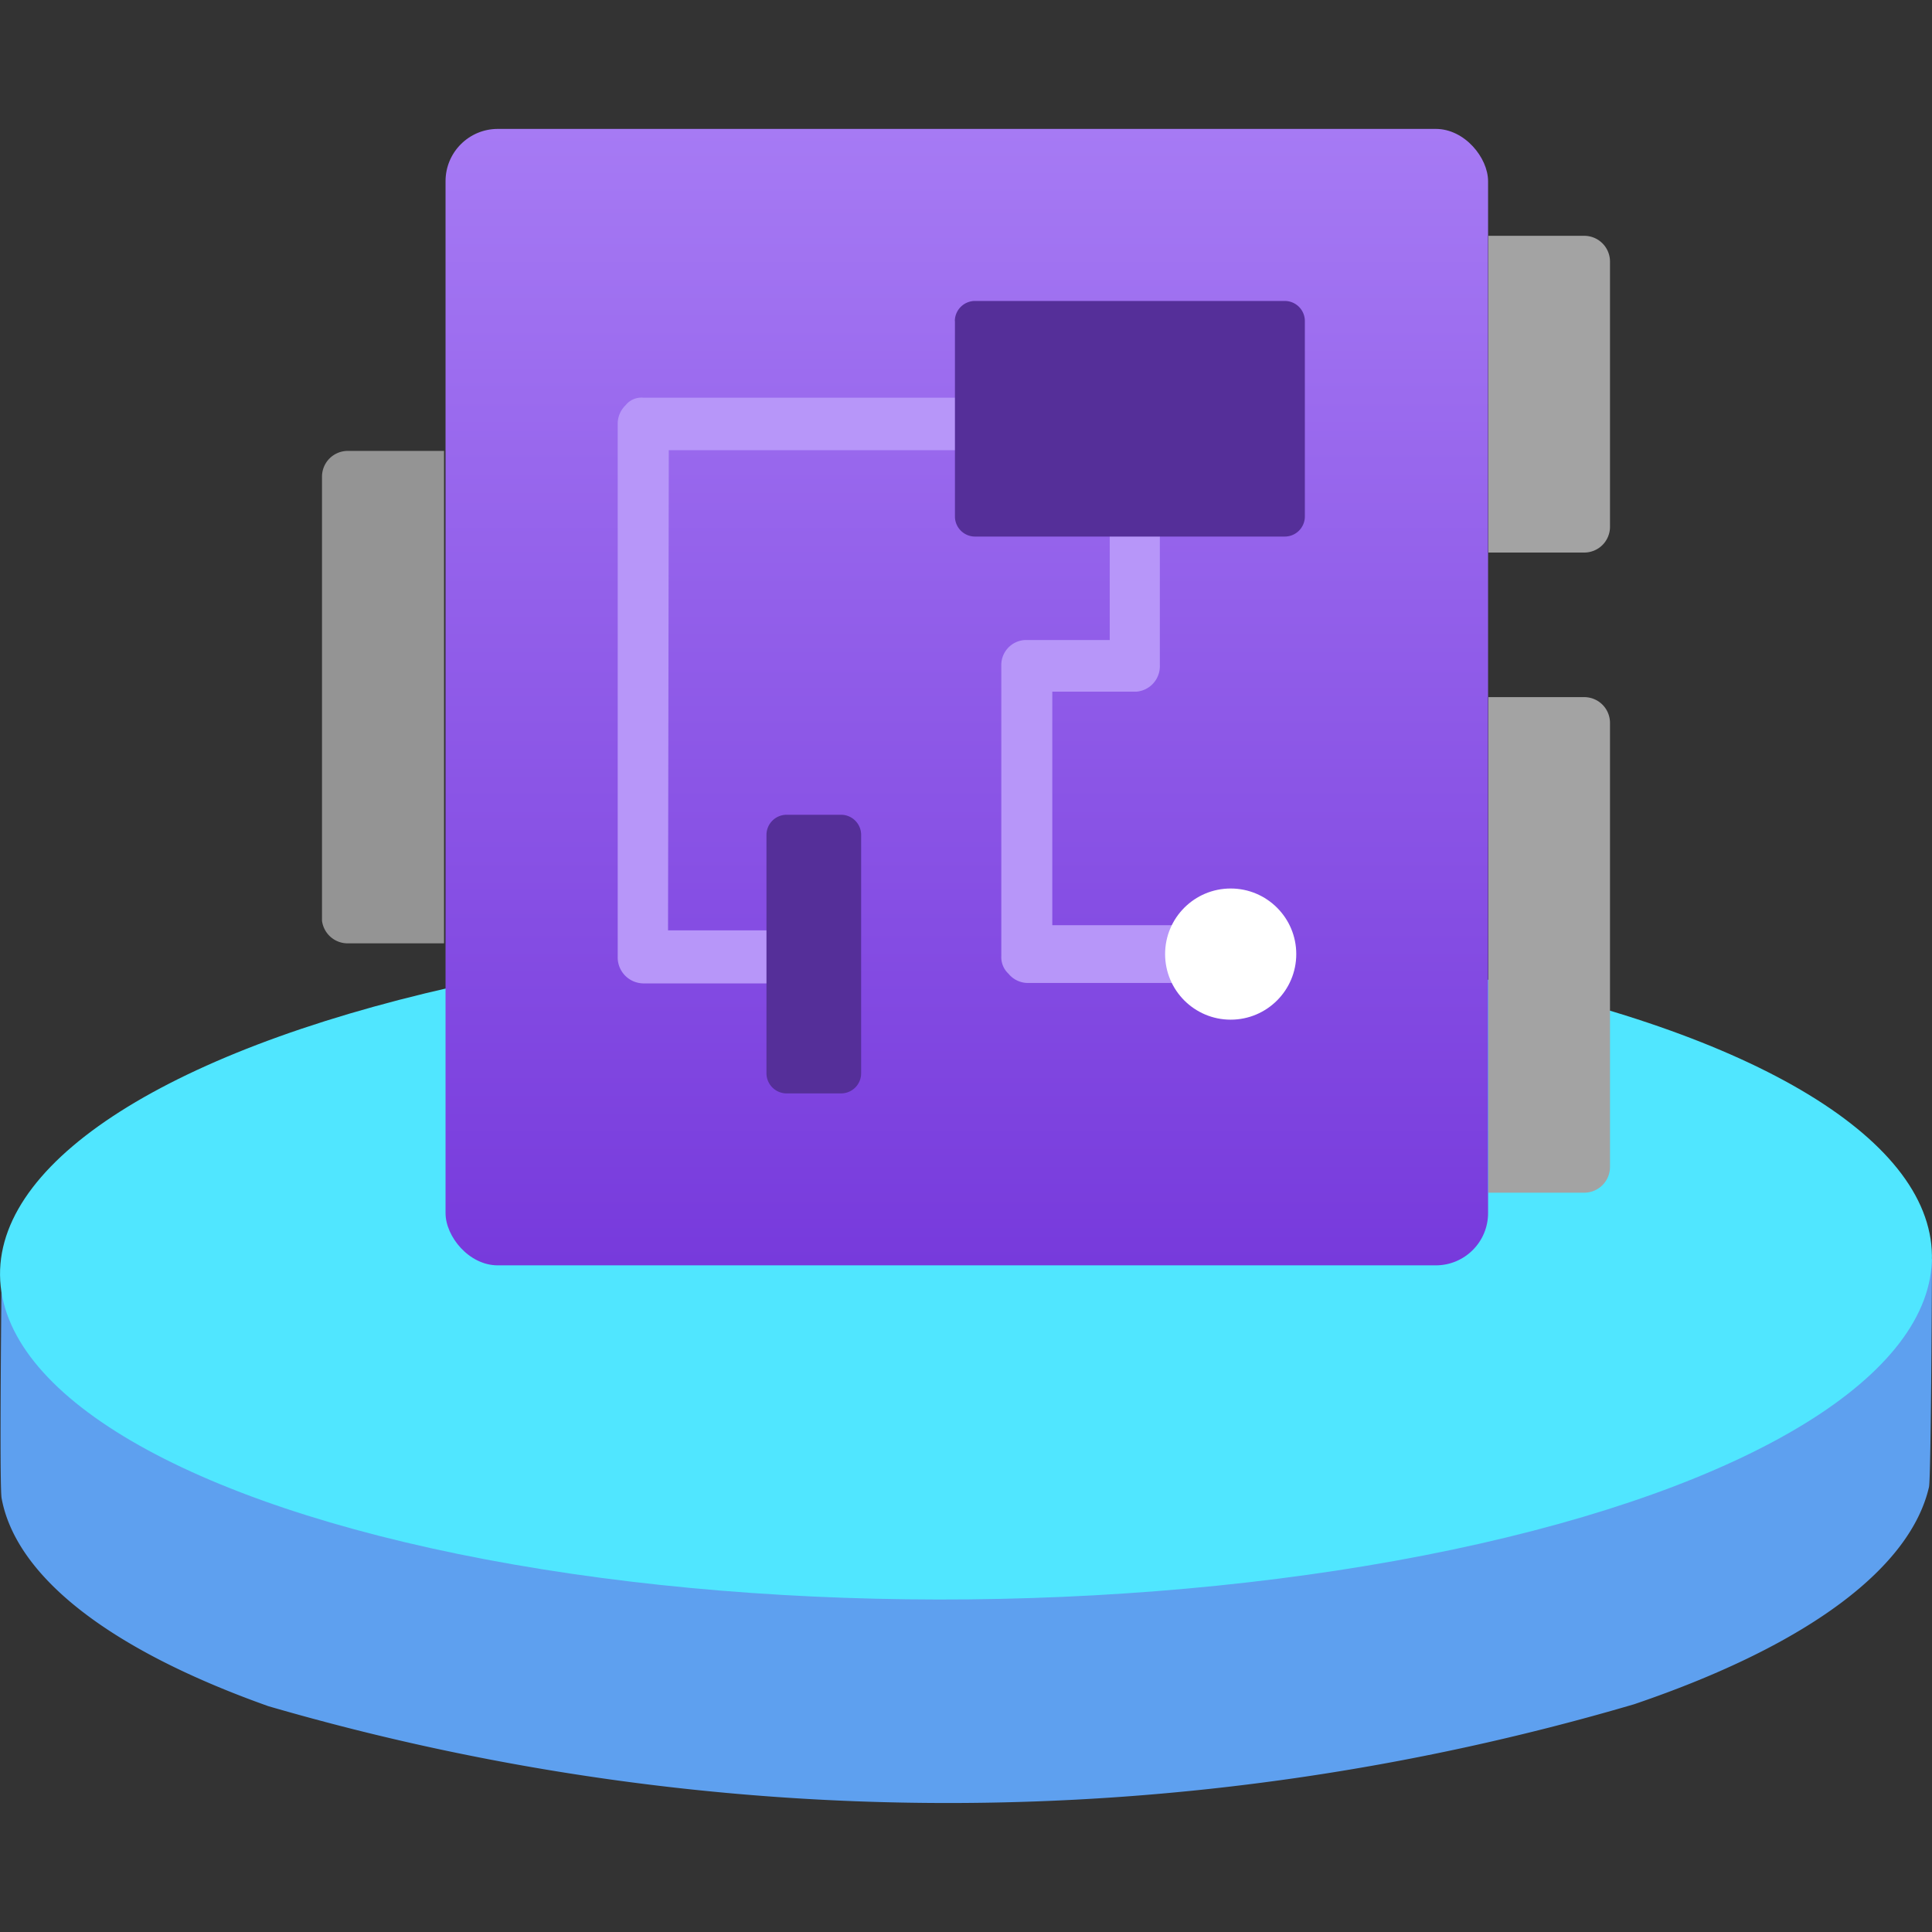<svg viewBox='0 0 18 18' xmlns='http://www.w3.org/2000/svg'><rect x="0" y="0" width="18" height="18" fill="#333333" stroke="none"/><g><defs><linearGradient id='5d99ec3d-8ec4-4f7d-8261-654f05674398' x1='143.007' y1='-302.227' x2='143.007' y2='-312.815' gradientTransform='translate(-134 314.016)' gradientUnits='userSpaceOnUse'><stop offset='.001' stop-color='#773adc'/><stop offset='1' stop-color='#a67af4'/></linearGradient></defs><path d='M17.972 13.854c-.169.735-1.087 1.46-2.747 2.024a22.668 22.668 0 0 1-12.725.018C.97 15.352.145 14.664.015 13.959c-.022-.124 0-2.064 0-2.064L18 11.728s-.008 2.031-.028 2.126Z' fill='#5ea0ef'/><ellipse cx='9' cy='11.789' rx='9' ry='3.112' transform='rotate(-.575 9.009 11.803)' fill='#50e6ff'/><path d='M13.867 2.197h.893a.24.24 0 0 1 .24.24v2.471a.24.24 0 0 1-.24.24h-.893V2.197Zm0 4.298v4.617h.893a.24.24 0 0 0 .24-.24V6.735a.24.24 0 0 0-.24-.24h-.893Z' fill='#a3a3a3'/><rect x='4.151' y='1.201' width='9.713' height='10.588' rx='.487' ry='.487' fill='url(#5d99ec3d-8ec4-4f7d-8261-654f05674398)'/><path d='M4.137 8.789H3.24A.241.241 0 0 1 3 8.578V4.441a.24.24 0 0 1 .24-.24h.897v4.588Z' fill='#949494'/><path d='m6.231 4.195-.007 4.473h1.087v.494H5.99a.242.242 0 0 1-.235-.248V3.953a.24.24 0 0 1 .073-.177.189.189 0 0 1 .164-.071h3.972v.489H6.231Zm3.573 4.424V6.444h.785a.238.238 0 0 0 .217-.247V4.374h-.467v1.589H9.55a.233.233 0 0 0-.221.241v2.703a.21.21 0 0 0 .067.165.233.233 0 0 0 .177.086h1.455V8.62H9.805Z' fill='#b796f9'/><path d='M8.023 7.779V10a.187.187 0 0 1-.187.187h-.507A.188.188 0 0 1 7.141 10V7.779c0-.104.084-.188.188-.188h.507c.103 0 .187.084.187.187Zm.874-4.788v1.821c0 .103.084.187.187.187h2.886a.187.187 0 0 0 .187-.187V2.991a.187.187 0 0 0-.187-.187H9.084a.188.188 0 0 0-.188.187Z' fill='#552f99'/><circle cx='11.466' cy='8.889' r='.611' fill='#ffffff'/></g></svg>
